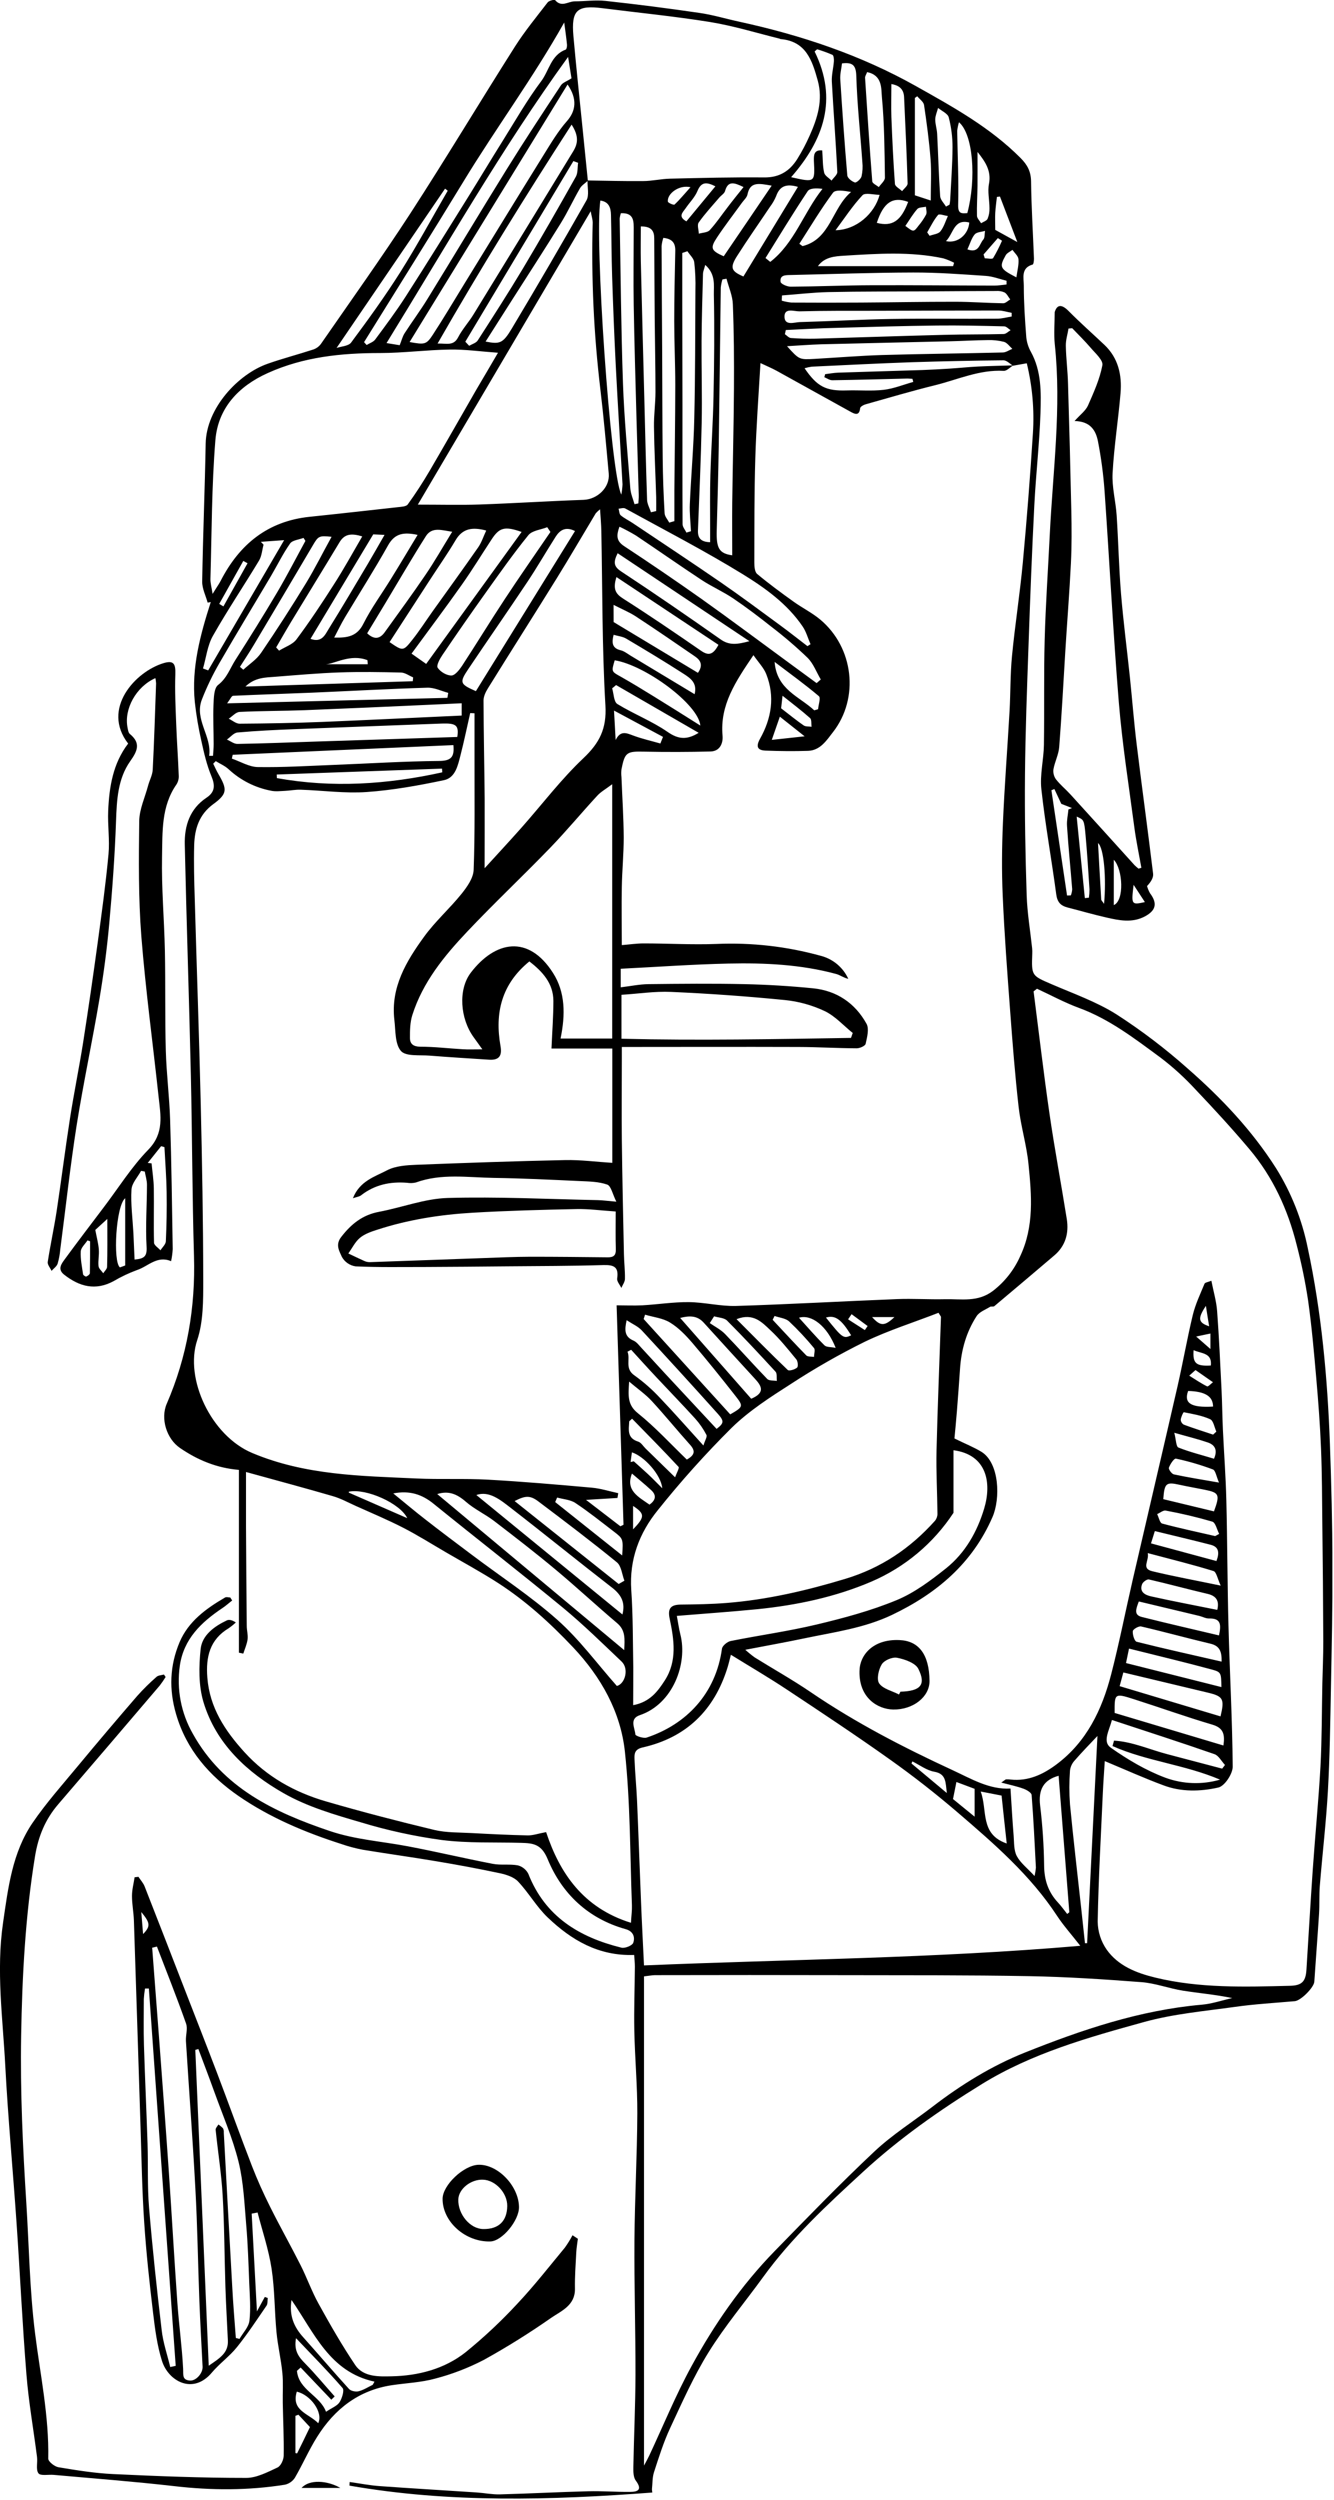 <svg width="696" height="1304" viewBox="0 0 696 1304" fill="none" xmlns="http://www.w3.org/2000/svg">
<g clip-path="url(#clip0_29_21)">
<path d="M340.33 1300.13C287.54 1304.13 234.79 1305.68 182.33 1296.53L182.43 1294.64C187.62 1295.37 192.79 1296.39 198.01 1296.77C214.89 1298 231.79 1298.97 248.68 1300.09C252.76 1300.36 256.84 1301.21 260.9 1301.09C276.26 1300.68 291.61 1299.86 306.96 1299.47C314.17 1299.28 321.4 1299.87 328.61 1299.8C332.67 1299.8 335.34 1298.8 331.73 1293.93C330.41 1292.17 330.4 1289.13 330.45 1286.69C330.74 1270.69 331.52 1254.69 331.55 1238.69C331.6 1215.3 330.86 1191.91 331.02 1168.52C331.18 1146.52 332.41 1124.44 332.51 1102.4C332.57 1088.01 331.24 1073.61 330.95 1059.21C330.72 1048.1 331.16 1036.98 331.24 1025.87C331.24 1023.79 331 1021.7 330.87 1019.72C312.27 1020.38 298.06 1011.93 285.71 1000.12C279.91 994.58 275.84 987.28 270.3 981.42C268.07 979.05 264.14 977.81 260.76 977.09C249.76 974.74 238.71 972.71 227.63 970.85C214.88 968.7 202.06 966.95 189.31 964.85C185.492 964.124 181.732 963.121 178.06 961.85C159.14 955.79 140.81 948.06 124.51 936.85C109.34 926.37 97.34 912.85 91.89 894.19C88.08 881.19 88.57 868.72 93.7 856.57C98.29 845.72 107.56 839.01 117.45 833.26C118.13 832.87 119.23 833.26 120.13 833.26L121.13 834.82C119.42 836.17 117.8 837.64 116 838.82C105 846.19 95.84 854.89 93.83 868.82C92.068 881.1 94.462 893.616 100.63 904.38C116.31 932.57 143.03 945.28 172.06 955.08C185.36 959.57 199.11 960.46 212.65 963.02C227.52 965.83 242.26 969.34 257.12 972.2C261.37 973.02 265.94 972.2 270.19 973C271.365 973.306 272.461 973.86 273.404 974.624C274.347 975.388 275.116 976.345 275.66 977.43C284.43 999.74 302.27 1010.52 324.25 1015.93C326.08 1016.38 329.91 1014.81 330.4 1013.37C331.4 1010.47 330.46 1007.37 326.4 1006.26C306.87 1000.77 293.19 987.84 285.72 969.72C282.45 961.8 278.08 961.43 271.85 961.25C258.05 960.87 244.11 961.5 230.48 959.77C216.225 957.831 202.147 954.758 188.38 950.58C174.6 946.58 160.38 942.43 148.03 935.39C129.03 924.55 112.73 909.7 106.16 887.83C103.56 879.19 103.73 869.28 104.68 860.16C105.43 852.97 111.75 848.33 118.33 845.22C119.5 844.67 121.09 845 123.05 846.29C121.886 847.376 120.646 848.379 119.34 849.29C109.45 855.2 107.34 864.29 108.17 874.98C109.37 890.71 117.37 902.75 127.57 913.98C139.25 926.82 153.78 934.89 170.11 939.64C188.78 945.07 207.63 949.97 226.54 954.5C232.9 956.02 239.7 955.79 246.31 956.16C256.02 956.69 265.75 957.16 275.48 957.37C278.22 957.37 280.99 956.37 284.93 955.65C292.04 977.05 304.24 995.18 329.19 1002.96C329.42 999.09 329.8 996.44 329.7 993.82C328.7 967.12 328.88 940.29 326.05 913.82C323.83 892.97 313.68 874.82 298.95 859.21C287.1 846.67 274.51 835.21 260.07 825.84C251.07 820.04 241.68 814.96 232.45 809.58C225.08 805.28 217.83 800.72 210.24 796.83C202.13 792.67 193.69 789.15 185.37 785.4C181.48 783.64 177.68 781.55 173.62 780.4C159.14 776.18 144.57 772.29 128.35 767.81C128.35 778.25 128.35 787.1 128.35 795.96C128.437 813.34 128.567 830.72 128.74 848.1C128.74 850.43 129.47 852.81 129.17 855.1C128.84 857.63 127.72 860.1 126.94 862.54L124.65 862.07V766.71C112.93 765.71 103.04 761.53 93.91 755.28C86.91 750.51 83.63 739.97 87.01 732.18C97.65 707.6 102.01 681.97 101.21 655.18C100.29 623.78 100.29 592.36 99.58 560.96C98.66 520.8 97.3 480.65 96.4 440.49C96.19 430.77 99 421.92 107.71 416.11C112.24 413.11 112.3 409.67 110.27 404.79C107.85 398.99 106.43 392.71 105.07 386.53C103.539 379.811 102.393 373.01 101.64 366.16C99.84 348.16 104.53 331 109.97 314.04L108.33 314.32C107.33 310.66 105.43 307 105.49 303.32C105.88 279.32 106.88 255.32 107.31 231.38C107.64 212.74 124.37 195.15 139.5 189.79C147.37 187 155.5 184.91 163.44 182.31C165.042 181.771 166.439 180.751 167.44 179.39C183.08 156.79 199.09 134.39 214.05 111.39C232.72 82.61 250.35 53.16 268.74 24.19C273.84 16.19 279.94 8.77 285.74 1.24C286.45 0.33 289.26 -0.36 289.64 0.09C293 4 296.44 0.72 299.78 0.7C305.19 0.7 310.67 -0.1 316 0.48C332.293 2.26 348.543 4.337 364.75 6.71C371.85 7.71 378.8 9.83 385.83 11.35C418.02 18.35 449.03 28.72 477.78 44.86C497.09 55.7 516.6 66.45 532.49 82.44C536.01 85.98 537.89 89.44 537.95 94.65C538.11 108.08 538.95 121.51 539.46 134.94C539.46 135.99 539.25 137.86 538.76 138C532.52 139.75 534.17 145.09 534.16 149C534.16 158 534.76 166.94 535.45 175.89C535.72 178.572 536.54 181.17 537.86 183.52C543.41 193.6 543.19 204.64 542.86 215.46C542.31 231.53 540.45 247.55 539.64 263.61C538.41 287.78 537.48 311.96 536.64 336.15C535.84 358.91 534.97 381.68 534.77 404.45C534.58 425.26 534.98 446.09 535.65 466.89C535.94 476.14 537.52 485.35 538.5 494.57C538.593 495.534 538.617 496.503 538.57 497.47C538.15 509.05 538.23 508.86 548.72 513.4C560.16 518.34 572.14 522.55 582.58 529.15C595.681 537.6 608.105 547.055 619.74 557.43C637.21 572.71 653.16 589.55 665.74 609.31C673.694 622.071 679.299 636.154 682.29 650.89C689.5 684.55 692.6 718.69 693.86 753.02C694.62 773.84 695.13 794.69 695.21 815.53C695.29 837.12 694.82 858.72 694.4 880.32C694.05 898.25 693.82 916.2 692.82 934.11C691.89 950.65 689.94 967.11 688.6 983.64C688.21 988.48 688.5 993.36 688.2 998.2C687.45 1010.03 686.51 1021.85 685.73 1033.68C685.53 1036.68 678.73 1043.54 675.58 1043.83C665.11 1044.76 654.58 1045.34 644.21 1046.83C628.39 1049.03 612.28 1050.46 596.98 1054.68C567.75 1062.75 538.41 1070.97 512.18 1087.14C490.25 1100.66 469.18 1115.45 450.27 1132.87C431.65 1149.98 413.01 1167.18 398.06 1187.87C388.63 1200.87 378.21 1213.28 369.75 1226.87C361.96 1239.41 355.9 1253.08 349.64 1266.51C346.2 1273.88 343.75 1281.73 341.22 1289.51C340.31 1292.29 340.47 1295.43 340.14 1298.4C340.16 1298.93 340.25 1299.53 340.33 1300.13ZM306.54 94.13C316.21 94.26 325.88 94.55 335.54 94.45C340.2 94.45 344.84 93.31 349.54 93.2C365.93 92.82 382.32 92.38 398.7 92.55C406.7 92.64 412.04 89.2 415.98 82.93C418.419 79.006 420.581 74.916 422.45 70.69C426.54 61.57 429.45 52.24 426.65 42.01C423.75 31.55 420.54 21.52 407.29 20.39C407.1 20.39 406.93 20.21 406.75 20.17C394.67 17.17 382.75 13.49 370.48 11.49C351.87 8.49 333.07 6.66 314.35 4.28C301 2.59 298 5.29 299.17 18.81C300.65 35.28 302.42 51.71 304.07 68.16C304.943 76.86 305.823 85.57 306.71 94.29C305.33 95.57 303.54 96.62 302.63 98.17C299.14 104.17 296.21 110.58 292.54 116.5C284.17 130.05 275.49 143.4 266.93 156.83L253.35 178.17C260.73 179.61 262.35 179.17 266.96 171.48C280.22 149.32 293.22 127.013 305.96 104.56C307.52 101.85 306.42 97.65 306.54 94.14V94.13ZM528.54 190.76C526.88 189.76 525.22 187.93 523.54 187.94C507.613 188.1 491.683 188.433 475.75 188.94C458.33 189.55 440.92 190.44 423.51 191.26C422.244 191.435 420.993 191.71 419.77 192.08C426.4 201.77 430.96 204.01 441.84 203.65C448.26 203.44 454.76 204.08 461.1 203.33C466.32 202.72 471.37 200.64 476.49 199.21L476.06 197.59C475.11 197.59 474.17 197.44 473.22 197.46C460.22 197.77 447.22 198.15 434.22 198.34C432.85 198.34 431.47 197.34 430.1 196.76L430.52 195.17C432.78 194.9 435.05 194.46 437.32 194.38C451.93 193.89 466.54 193.5 481.15 193.02C485.99 192.86 490.84 192.57 495.68 192.26C500.52 191.95 505.38 191.43 510.24 191.19C516.37 190.89 522.5 190.77 528.63 190.58C526.97 191.58 525.25 193.58 523.63 193.44C511.02 192.74 499.7 198 487.91 200.93C475.7 203.93 463.61 207.53 451.5 210.93C450.45 211.23 448.85 212.15 448.77 212.93C448.33 217.09 445.98 215.99 443.85 214.82C430.97 207.74 418.15 200.54 405.27 193.45C402.49 191.93 399.55 190.71 396.77 189.39C395.77 206.34 394.56 222.67 394.07 239.02C393.52 257.15 393.61 275.31 393.56 293.46C393.56 295.46 393.76 298.32 395.03 299.38C401.12 304.47 407.55 309.19 414.03 313.83C418.55 317.08 423.65 319.59 427.9 323.13C445.41 337.74 448.45 364.13 434.58 381.92C431.26 386.18 427.96 391.45 421.58 391.65C414.22 391.89 406.83 391.81 399.48 391.53C395.17 391.37 394.26 389.45 396.54 385.35C402.54 374.67 404.39 363.3 399.78 351.62C398.47 348.3 395.73 345.54 393.1 341.73C383.78 355.49 375.56 367.68 376.98 383.73C377.33 387.63 375.65 391.85 370.76 391.98C359.26 392.287 347.753 392.317 336.24 392.07C326.99 391.86 326.02 392.32 324.24 401.28C324.085 402.636 324.085 404.004 324.24 405.36C324.65 415.87 325.36 426.36 325.42 436.89C325.42 445.47 324.57 454.05 324.42 462.64C324.22 472.69 324.42 482.76 324.42 492.98C328.57 492.64 332.2 492.09 335.82 492.09C348.49 492.09 361.19 492.86 373.82 492.37C392.176 491.573 410.544 493.665 428.25 498.57C431.383 499.375 434.297 500.871 436.778 502.947C439.259 505.023 441.245 507.628 442.59 510.57C440.23 510.09 438.39 508.62 436.31 508.05C417.86 503.05 398.93 502.19 379.99 502.61C361.36 503.02 342.75 504.36 323.86 505.31V515C329.03 514.38 333.63 513.4 338.25 513.34C354.96 513.13 371.68 512.96 388.39 513.34C400.39 513.59 412.39 514.34 424.29 515.52C436.58 516.77 446.14 523.26 452.09 534C453.56 536.65 452.4 541 451.64 544.47C451.39 545.58 448.58 546.82 446.94 546.81C436.85 546.75 426.75 546.15 416.65 546.11C386.13 546 355.65 546.11 324.43 546.11V552.5C324.43 566.5 324.28 580.5 324.43 594.56C324.67 614.44 325.11 634.32 325.53 654.19C325.62 658.48 326.14 662.77 326.06 667.06C326.06 668.65 324.84 670.22 324.18 671.81C323.4 670.15 321.77 668.37 322 666.87C322.9 660.87 320.31 659.71 314.81 659.87C298.11 660.38 281.38 660.37 264.67 660.53C250.28 660.67 235.9 660.83 221.51 660.88C209.51 660.88 197.51 661.1 185.51 660.55C184.02 660.331 182.601 659.772 181.362 658.915C180.124 658.058 179.1 656.927 178.37 655.61C177.15 652.67 174.77 649.4 178.04 645.19C183.28 638.42 189.16 633.71 197.73 632.1C209.73 629.84 221.61 625.21 233.63 624.87C259.63 624.14 285.78 625.47 311.85 626C314.47 626.06 317.07 626.43 321.57 626.82C319.57 622.82 318.82 618.61 316.82 617.9C312.37 616.33 307.3 616.27 302.47 616.05C287.53 615.36 272.58 614.62 257.63 614.4C244.06 614.2 230.32 611.95 217 616.79C215.483 617.155 213.908 617.21 212.37 616.95C203.58 616.25 195.5 617.95 188.37 623.5C187.48 624.19 186.15 624.32 184.13 625.01C187.66 616.01 195.51 613.81 201.9 610.46C206.33 608.14 212.07 607.77 217.27 607.56C243.13 606.56 269.01 605.65 294.89 605.11C302.97 604.94 311.06 606.03 319.46 606.56V546.92H287.73C288.12 537.92 288.73 529.99 288.73 522.07C288.67 512.84 283.01 506.77 276.2 501.48C261.69 513.28 258.06 528.35 261.14 545.68C262.07 550.89 260.24 553.09 255.14 552.75C244.82 552.07 234.5 551.46 224.2 550.63C219.02 550.2 211.82 551.15 209.2 548.22C206.02 544.59 206.43 537.61 205.76 532.02C203.76 515.02 211.96 501.41 221.28 488.58C227.07 480.58 234.62 473.92 240.82 466.21C243.71 462.61 246.96 458.01 247.12 453.75C247.85 434.47 247.54 415.15 247.58 395.84C247.58 387.91 247.58 379.98 247.58 372.05L245.32 371.95C243.65 379.29 242.13 386.67 240.26 393.95C238.91 399.23 237.62 405.68 231.64 406.95C218.34 409.73 204.84 412.19 191.31 413.13C179.92 413.92 168.37 412.31 156.89 411.92C154.19 411.82 151.47 412.4 148.75 412.52C146.31 412.63 143.75 412.95 141.45 412.46C133.187 410.893 125.532 407.032 119.36 401.32C117.44 399.51 114.85 398.42 112.56 397.01L111.24 398.35C112.13 400.14 112.91 402 113.93 403.71C118.61 411.71 118.67 414.05 111.31 419.42C103.79 424.91 101.58 432.42 101.31 440.79C101.06 450.15 101.31 459.53 101.61 468.89C102.61 504.38 103.89 539.89 104.72 575.34C105.45 606.15 106 636.98 106.04 667.79C106.04 678.26 106.12 689.36 102.88 699.08C96.22 719.08 110.06 748.86 131.62 757.91C159.34 769.55 188.22 769.85 217.17 771.19C229.63 771.77 242.17 771.12 254.61 771.81C272.69 772.81 290.75 774.38 308.79 775.99C313.43 776.4 317.97 777.87 322.56 778.86C322.43 779.69 322.29 780.52 322.16 781.35L305.75 782.35L323.69 796.13L325.31 795.33C324.11 757.183 322.91 719.03 321.71 680.87C325.9 680.87 330.56 681.09 335.19 680.87C343.25 680.41 351.3 679.13 359.35 679.2C367.57 679.28 375.81 681.42 383.99 681.2C411.99 680.34 440.05 678.73 468.08 677.62C476.37 677.29 484.7 677.88 493 677.68C501.5 677.48 510.11 679.4 518.06 673.34C524.205 668.61 529.075 662.424 532.23 655.34C539.65 639.68 538.23 623.34 536.59 607.06C535.59 597.12 532.59 587.39 531.46 577.46C529.56 560.7 528.27 543.86 527.01 527.04C525.53 507.04 524.01 487.11 523.15 467.11C522.59 454.47 522.72 441.75 523.27 429.11C524.1 409.73 525.62 390.38 526.72 371.01C527.26 361.4 527.07 351.74 528 342.17C529.58 325.89 532.13 309.7 533.65 293.42C535.737 270.92 537.493 248.39 538.92 225.83C539.69 213.624 538.608 201.372 535.71 189.49L528.54 190.76ZM576.4 918.61C576.04 924.46 575.64 929.76 575.4 935.06C574.4 957.47 573.12 979.88 572.7 1002.3C572.77 1007.55 574.41 1012.66 577.41 1016.97C583.41 1025.4 592.79 1029.1 602.62 1031.5C625.84 1037.16 649.46 1036.39 673.05 1035.81C679.29 1035.66 681.24 1033.57 681.63 1027.35C682.73 1009.9 683.72 992.45 684.93 975.01C686.18 957.2 687.93 939.41 688.93 921.58C689.71 907 689.62 892.38 689.93 877.78C690.09 870.57 690.44 863.37 690.41 856.16C690.33 835.7 690.163 815.233 689.91 794.76C689.77 781.76 689.76 768.68 689.23 755.66C688.74 743.39 687.82 731.13 686.75 718.9C685.57 705.37 684.37 691.82 682.49 678.37C681.005 668.561 679.002 658.838 676.49 649.24C671.9 630.88 664.11 613.92 651.84 599.39C642.84 588.71 633.35 578.39 623.71 568.25C618.161 562.225 612.094 556.697 605.58 551.73C592.14 541.85 578.89 531.58 562.91 525.73C555.4 522.96 548.31 519.1 541.03 515.73L539.26 517.12C542.01 538.45 544.5 559.82 547.59 581.12C550.25 599.43 553.69 617.62 556.59 635.91C557.74 643.27 555.93 649.91 550 654.91C539.627 663.743 529.223 672.54 518.79 681.3C518.29 681.72 517.14 681.3 516.53 681.67C514.09 683.17 510.95 684.31 509.53 686.52C504.15 694.81 501.53 704.15 500.88 714.02C500.38 721.413 499.837 728.8 499.25 736.18C498.83 741.47 498.3 746.75 497.97 750.32C503.63 753.11 508.11 754.87 512.12 757.32C521.41 763.13 522.05 781.61 517.82 791.32C507.3 815.51 488.74 831.18 465.45 842.32C450.94 849.25 435.26 851.32 419.85 854.54C410.04 856.61 400.16 858.37 388.85 860.54C390.417 861.961 392.06 863.296 393.77 864.54C403.53 870.61 413.58 876.24 423.06 882.7C446.45 898.63 471.48 911.53 497.06 923.36C506.75 927.84 516.2 933.58 527.21 932.92C527.78 941.66 528.21 949.62 528.86 957.56C529.14 961.14 528.92 965.15 530.5 968.14C532.41 971.73 535.98 974.44 539.77 978.55C540.105 977.108 540.339 975.645 540.47 974.17C539.81 961.54 539.23 948.9 538.24 936.29C538.15 935.07 535.67 933.62 534.03 933.02C530.65 931.79 527.03 931.02 522.41 929.81C524.33 928.49 524.62 928.13 524.93 928.12C525.708 928.087 526.488 928.124 527.26 928.23C536.42 929.23 544.15 925.59 551.13 920.39C566.93 908.61 574.96 891.81 579.73 873.39C583.96 857.01 587.21 840.39 591.02 823.87C598.77 790.28 606.67 756.72 614.36 723.12C617.18 710.79 619.36 698.3 622.3 686.01C623.66 680.38 626.21 675.01 628.44 669.62C628.73 668.92 630.31 668.76 632.02 668.05C633.13 673.69 634.64 678.76 635.02 683.91C636.02 697.5 636.65 711.13 637.32 724.75C637.66 731.75 637.72 738.8 638.04 745.81C638.61 758.08 639.53 770.33 639.83 782.6C640.37 804.42 640.37 826.26 640.95 848.07C641.6 872.56 642.95 897.07 643.15 921.52C643.15 925.29 638.93 931.65 635.66 932.39C626.28 934.51 616.28 934.77 606.94 931.22C597 927.53 587.38 923.2 576.4 918.61ZM336 1030.9V1286.09C337.38 1283.47 338.12 1282.18 338.75 1280.84C346.03 1265.3 352.54 1249.35 360.75 1234.3C372.6 1212.5 386.75 1192.08 404.14 1174.23C421.27 1156.67 438.35 1139.02 456.22 1122.23C465.56 1113.46 476.59 1106.52 486.79 1098.68C501.57 1087.34 517.45 1077.55 534.62 1070.68C564.33 1058.8 594.62 1048.53 626.91 1045.68C632.3 1045.22 637.58 1043.4 642.91 1042.21C634.09 1040.38 625.58 1039.68 617.17 1038.35C609.9 1037.19 602.81 1034.47 595.53 1033.91C576.08 1032.41 556.53 1031.15 537.08 1030.79C504.9 1030.2 472.69 1030.33 440.5 1030.26C407.547 1030.18 374.597 1030.18 341.65 1030.26C340.07 1030.3 338.55 1030.62 336 1030.9ZM336.09 1025.18C412.09 1021.97 487.3 1021.52 563.63 1014.95C558.82 1008.8 554.77 1004.29 551.49 999.29C537.61 978.14 518.74 961.78 499.82 945.54C488.48 935.81 476.65 926.54 464.47 917.89C446.78 905.3 428.67 893.3 410.57 881.31C401.04 874.99 391.15 869.21 381.33 863.14C380.76 865.34 380.26 867.59 379.58 869.79C372.68 892.07 358.08 906.35 335.23 911.5C330.93 912.5 330.95 914.96 331.06 917.77C331.33 924.95 332.06 932.11 332.37 939.29C333.13 956.75 333.71 974.22 334.44 991.68C334.86 1002.71 335.47 1013.74 336 1025.18H336.09ZM330.4 889.43C339.07 887.78 343.13 882.28 346.8 876.61C353.43 866.38 351.69 855.24 349.38 844.27C348.27 839 349.91 837.04 355.12 836.97C363.12 836.88 371.12 836.76 379.12 836.12C400.2 834.44 420.6 829.71 440.89 823.59C459.76 817.91 474.89 807.65 487.79 793.29C488.626 792.275 489.092 791.005 489.11 789.69C489 778.61 488.37 767.52 488.63 756.44C489.18 733.3 490.17 710.17 490.94 687.03C490.94 686.58 490.44 686.11 489.66 684.76C476.84 689.76 463.66 693.88 451.28 699.83C438.002 706.387 425.129 713.734 412.73 721.83C401.93 728.74 390.89 735.83 381.79 744.7C368.123 758.285 355.245 772.642 343.22 787.7C333.57 799.58 328.27 813.45 329.36 829.43C330.28 842.84 330.16 856.33 330.41 869.78C330.45 876 330.35 882.2 330.35 889.43H330.4ZM259.82 184C250.82 183.35 242.71 182.21 234.66 182.33C222.55 182.51 210.45 184.13 198.34 184.15C178.09 184.15 158.34 186.15 139.65 194.61C124.39 201.48 113.73 212.9 112.37 229.61C110.43 253.61 110.49 277.82 109.79 301.94C109.72 304.09 110.39 306.27 110.92 309.79L112.92 306.59C113.65 305.43 114.44 304.31 115.06 303.1C124.86 283.97 139.64 271.83 161.61 269.56C176.9 267.98 192.18 266.25 207.45 264.56C209.28 264.35 211.89 264.28 212.73 263.13C216.81 257.49 220.61 251.63 224.13 245.63C232.39 231.53 240.42 217.3 248.58 203.15C252.25 196.88 256 190.62 259.82 184ZM218 263.22C230 263.22 240.08 263.51 250.16 263.16C268.26 262.53 286.34 261.36 304.43 260.73C311.69 260.48 318.27 254.26 317.61 247.06C316.26 232.34 314.98 217.61 313.22 202.93C309.78 174.089 308.45 145.035 309.24 116C309.24 114.63 308.76 113.24 308.18 110.19L218 263.22ZM252.89 452.83C259.89 445.14 266.09 438.49 272.1 431.7C282.83 419.59 292.67 406.56 304.37 395.5C312.81 387.5 316.57 380.1 315.87 368.01C314.1 337.71 314.34 307.29 313.74 276.91C313.67 273.46 313.34 270.01 313.08 265.65C312.27 266.272 311.52 266.969 310.84 267.73C304.03 279.06 297.39 290.5 290.43 301.73C278.57 320.88 266.43 339.89 254.58 359.02C253.4 360.91 252.27 363.25 252.28 365.38C252.33 382.49 252.71 399.6 252.87 416.71C252.93 428.17 252.84 439.62 252.84 452.83H252.89ZM251.66 547.35C249.32 544.08 248.21 542.52 247.08 540.97C240.13 531.37 238.87 516.2 245.67 507.32C258.28 490.87 275.67 487.25 288.57 507.56C294.97 517.61 295.03 529.25 292.47 541.71H319.41V409.05C315.93 411.68 313.41 413.05 311.61 415.05C303.3 424.05 295.46 433.53 286.94 442.34C272.73 457.04 257.82 471.08 243.78 485.93C231.72 498.69 220.56 512.32 215.13 529.47C213.94 533.25 213.86 537.47 213.89 541.47C213.89 544.47 215.64 545.95 219.25 545.97C226.65 545.97 234.04 546.88 241.44 547.3C244.2 547.48 247 547.35 251.61 547.35H251.66ZM353.13 842.86C353.77 846.24 354.2 849.47 354.99 852.6C358.83 867.78 351.14 888.81 333.77 894.67C328.25 896.53 331.22 901.29 331.5 904.73C331.56 905.47 335.72 906.91 337.43 906.33C358 899.47 373.43 883.56 376.68 859.98C376.89 858.44 379.42 856.37 381.16 855.98C396.16 852.98 411.39 850.88 426.27 847.32C440.32 843.97 454.44 840.17 467.75 834.67C477.09 830.82 485.61 824.41 493.61 818.04C503.61 810.04 509.85 798.94 513.47 786.91C517.47 773.55 515.01 758.8 497.47 756.45V789.1C487.019 805.012 472.117 817.498 454.62 825C435.77 833.06 415.62 837.31 395.15 839.37C381.59 840.72 368 841.64 353.13 842.86ZM321.23 631.92C313.56 631.42 307.17 630.53 300.79 630.66C282.7 631.04 264.59 631.51 246.53 632.57C229.6 633.57 212.85 636.2 196.65 641.49C193.54 642.49 190.2 643.66 187.75 645.71C185.3 647.76 183.7 651.07 181.75 653.83C184.54 655.14 187.3 656.51 190.13 657.76C191.022 658.163 191.992 658.364 192.97 658.35C212.42 657.68 231.86 656.94 251.31 656.26C259.85 655.96 268.39 655.56 276.93 655.53C290.35 655.53 303.76 655.69 317.18 655.84C320.08 655.84 321.4 654.84 321.3 651.71C321.1 645.33 321.23 638.94 321.23 631.92ZM444 541.38L444.9 538.81C440.05 534.91 435.7 529.97 430.23 527.37C423.691 524.298 416.678 522.357 409.49 521.63C389.77 519.677 369.997 518.263 350.17 517.39C341.52 516.99 332.8 518.39 324.24 518.9V541.81C364.63 542.84 404.32 542 444 541.38ZM296.12 44.08L213.71 178.41C221.54 179.83 222.43 179.79 225.81 174.62C231.45 166 236.69 157.11 242.09 148.33C256.03 125.65 269.91 102.93 283.94 80.33C287.62 74.4 291.25 68.33 295.83 63.13C300.41 57.93 301.36 51.62 296.12 44.08ZM321.85 879.43C326.17 878.27 328.3 870.43 324.28 866.65C314.28 857.16 304.41 847.44 293.77 838.65C271.47 820.27 248.63 802.54 226.18 784.35C220.11 779.43 213.7 777.35 205.18 778.98C211.11 783.81 216.26 788.16 221.59 792.3C229.59 798.56 237.79 804.7 245.95 810.83C260.95 822.14 276.82 832.5 290.83 844.95C302.25 855.08 311.44 867.66 321.85 879.43ZM323.19 274.73C321.53 279.34 321.56 282.19 325.59 284.84C339.197 293.793 352.667 302.98 366 312.4C381.16 323.17 396.05 334.33 411.06 345.32L426.06 356.32L428.23 354.42C425.98 350.61 424.38 346.14 421.34 343.11C415.344 337.351 409.027 331.936 402.42 326.89C395.95 321.75 389.34 316.74 382.49 312.11C377.27 308.59 371.4 306.03 366.14 302.57C354.61 294.98 343.32 287.04 331.85 279.37C329.044 277.677 326.154 276.128 323.19 274.73ZM294.37 11.73C278.19 40.55 258.82 66.73 241.94 94.47C224.83 122.59 207.3 150.47 189.94 178.47L191.29 179.96C192.81 179.02 194.78 178.42 195.77 177.08C201.21 169.73 206.7 162.39 211.64 154.7C222.75 137.39 233.57 119.9 244.45 102.44C250.4 92.89 256.17 83.23 262.15 73.69C268.74 63.15 274.92 52.28 282.36 42.36C286.5 36.86 287.46 28.73 295.11 25.89C295.62 25.7 295.91 24.14 295.82 23.27C295.45 19.45 294.89 15.67 294.37 11.73ZM296.37 29.73C261.64 77.65 232.72 128.59 201.67 178.95L208.53 180.07C209.53 177.61 210.01 175.51 211.11 173.8C214.99 167.8 219.29 162.02 223.04 155.91C236.92 133.37 250.5 110.64 264.46 88.14C273.59 73.43 283.12 58.97 292.65 44.52C293.65 43.02 295.87 42.34 298.17 40.86C297.66 37.46 297 33.57 296.4 29.68L296.37 29.73ZM325.68 860.73C325.96 854.86 326.42 850.41 321.97 846.64C311.15 837.49 300.77 827.82 289.9 818.75C279.47 810.04 268.73 801.75 257.9 793.44C253.15 789.8 247.53 787.24 243.05 783.32C238.33 779.2 233.94 777.49 228.12 779.32L325.68 860.73ZM298.23 65C273.8 102.84 250.68 140.1 228.3 179.2C233.12 179.06 236.62 180.59 239.03 175.93C241.23 171.68 244.59 168.05 247.1 163.93C264.473 135.61 281.807 107.26 299.1 78.88C301.52 74.88 302.1 71 298.23 65ZM331.05 263L333.05 262.59C333.12 261.17 333.3 259.74 333.26 258.32C332.89 245.08 332.45 231.84 332.09 218.59C331.56 198.7 330.96 178.81 330.63 158.92C330.42 146.04 330.63 133.16 330.63 120.28C330.63 115.74 331.08 110.91 323.94 111.21C323.619 112.125 323.408 113.075 323.31 114.04C323.82 142.71 324.03 171.39 325.03 200.04C325.67 218.33 327.43 236.59 328.87 254.86C329.11 257.66 330.31 260.33 331.05 263ZM379.05 145.39L376.92 145.75C376.5 147.129 376.212 148.546 376.06 149.98C375.68 177.65 375.41 205.32 374.99 232.98C374.77 247.6 374.32 262.22 373.94 276.84C373.69 286.05 375.25 288.68 382.03 289.66C382.03 280.48 381.94 271.35 382.03 262.22C382.29 242.33 382.81 222.44 382.93 202.55C383.02 187.93 382.93 173.29 382.35 158.69C382.21 154.27 380.22 149.86 379.06 145.43L379.05 145.39ZM421.31 337.03L422.88 336.03C421.53 332.92 420.63 329.5 418.75 326.75C410.7 314.91 399.12 306.64 387.31 299.38C367.45 287.19 346.68 276.47 326.23 265.23C325.35 264.75 323.92 265.23 322.74 265.33C323.09 266.52 323.07 268.14 323.86 268.8C325.78 270.41 328.12 271.51 330.23 272.92C345.53 283.18 360.9 293.33 376.07 303.78C386.42 310.91 396.51 318.43 406.65 325.87C411.62 329.5 416.44 333.33 421.32 337.07L421.31 337.03ZM349.18 272.6L351.85 271.83C351.85 266.44 351.85 261.05 351.85 255.66C352.01 237.36 352.3 219.06 352.32 200.77C352.32 189.68 351.78 178.6 351.77 167.51C351.77 155.27 352.07 143.04 352.32 130.8C352.4 126.8 350.79 124.56 346.08 124.07C345.627 125.443 345.322 126.862 345.17 128.3C345.23 146.77 345.38 165.23 345.48 183.7C345.58 202.17 345.55 220.7 345.75 239.15C345.85 248.67 346.19 258.15 346.75 267.69C346.82 269.41 348.33 271 349.19 272.64L349.18 272.6ZM358.18 277.8L360.5 277.09C360.28 272.35 359.7 267.6 359.91 262.88C360.55 247.98 361.91 233.11 362.23 218.21C362.75 195.91 362.71 173.59 362.83 151.29C362.97 146.435 362.763 141.576 362.21 136.75C361.93 134.75 359.89 132.94 358.65 131.05L355.96 131.95C355.96 140.76 355.96 149.57 355.96 158.38C355.96 176.1 356.06 193.83 356.07 211.55C356.07 232.17 356.01 252.78 356.13 273.4C356.12 274.91 357.45 276.37 358.16 277.84L358.18 277.8ZM287.18 277.47L285.51 275C282.17 276.32 277.67 276.7 275.69 279.13C267.75 288.91 260.49 299.25 253.16 309.52C245.593 320.12 238.163 330.81 230.87 341.59C229.5 343.59 227.56 347.1 228.35 348.3C229.74 350.42 233.03 352.38 235.5 352.35C237.39 352.35 239.66 349.41 241.04 347.35C248.58 335.82 255.75 324.06 263.33 312.56C271.1 300.73 279.19 289.17 287.15 277.51L287.18 277.47ZM572.61 905.47C568.94 909.37 564.61 913.78 560.54 918.47C559.262 919.904 558.462 921.701 558.25 923.61C557.83 929.436 557.83 935.284 558.25 941.11C559.98 959.11 562.11 977.11 564.07 995.06C564.75 1001.25 565.38 1007.43 566.07 1013.6C566.47 1013.6 567.19 1013.6 567.19 1013.6C569 977.31 570.79 941 572.58 905.52L572.61 905.47ZM339.61 267.21L342.36 266.58C342.36 264.15 342.42 261.72 342.36 259.3C341.98 247.05 341.36 234.82 341.2 222.57C341.11 216.57 341.98 210.57 341.99 204.5C341.99 191.64 341.69 178.79 341.58 165.93C341.46 152.08 341.42 138.23 341.34 124.38C341.34 120.55 339.93 118.02 334.34 118.12C334.34 124.25 334.22 130.26 334.34 136.26C334.9 160.07 335.55 183.87 336.16 207.68C336.62 225.41 337.01 243.14 337.61 260.87C337.74 263.05 339 265.15 339.63 267.26L339.61 267.21ZM367.94 138.21C367.3 140.64 366.8 141.69 366.78 142.75C366.48 154.43 366.11 166.11 366.03 177.75C365.94 192.09 366.38 206.43 366.09 220.75C365.71 239.39 364.87 258.03 364.15 276.67C363.99 280.81 365.79 282.67 370.5 282.83C370.5 280.26 370.5 277.96 370.5 275.65C370.5 266.3 370.36 256.94 370.64 247.65C371.04 234.04 372 220.44 372.27 206.83C372.63 189.11 372.82 171.37 372.44 153.65C372.36 148.91 373.52 143.16 368 138.22L367.94 138.21ZM637.65 922.54L639.12 920.63C637.31 918.7 635.85 915.76 633.64 914.99C616.05 908.87 598.32 903.16 580.14 897.16C578.68 902.8 575.07 908.48 579.52 911.61C588.36 917.82 597.94 923.51 608.02 927.28C617.18 930.645 627.176 930.995 636.55 928.28C617.95 920.38 598.14 918.66 580.44 910.76C580.71 909.76 580.97 908.86 581.23 907.92C590.89 908.51 599.84 912.6 609.13 915.03C618.643 917.517 628.15 920.02 637.65 922.54ZM238.59 384.41C239.53 378.3 237.91 377.17 230.59 377.41C204.92 378.41 179.26 379.31 153.59 380.34C143.69 380.73 133.77 381.2 123.9 382.08C121.97 382.25 120.22 384.48 118.39 385.76C120.23 386.56 122.09 388.08 123.92 388.04C137.73 387.8 151.54 387.25 165.35 386.79L238.59 384.41ZM300 277C295.2 274.57 292.21 276.4 290 279.81C285 287.64 280.36 295.72 275.21 303.46C265.05 318.7 254.58 333.72 244.37 348.93C239.57 356.09 239.92 356.83 248.29 360.51C265.48 332.77 282.64 305.06 300 277ZM121.4 393.7L120.97 395.7C125.47 397.25 129.97 400.04 134.48 400.11C147.7 400.32 160.94 399.5 174.17 398.98C192.47 398.27 210.76 397.08 229.06 396.93C235.25 396.87 237.18 395 236.55 388.65L121.4 393.7ZM272.15 277.47C263.32 274.35 260.53 275.19 256.56 281.25C251.34 289.19 246.38 297.32 240.9 305.07C232.43 317.07 223.61 328.8 214.72 340.94L222.35 346.31L272.15 277.47ZM203.26 334.93C210.16 339.67 210.32 339.8 215.09 333.78C218.82 329.08 222.09 323.99 225.55 319.1C233.55 307.9 241.64 296.78 249.49 285.49C251.26 282.95 252.22 279.85 253.68 276.73C246.39 274.81 241.35 275.6 237.68 281.8C233.55 288.8 228.83 295.5 224.39 302.34C217.35 313.2 210.307 324.063 203.26 334.93ZM324.16 258C324.492 256.233 324.703 254.446 324.79 252.65C323.64 232.07 322.34 211.49 321.28 190.89C320.48 175.33 319.88 159.75 319.37 144.17C319.02 133.46 319.04 122.75 318.77 112.04C318.69 108.4 317.68 105.22 313.23 104.61C310.13 124.66 318.38 246.09 324.16 258ZM240.88 366.83C234.88 367.11 229.78 367.36 224.7 367.58C202.7 368.58 180.78 369.58 158.81 370.45C147.55 370.88 136.27 370.78 125.02 371.35C123.02 371.45 121.23 373.65 119.34 374.88C121.23 375.79 123.13 377.5 125.02 377.49C139.41 377.38 153.81 377.13 168.19 376.56C192.28 375.56 216.36 374.38 240.88 373.24V366.83ZM109.13 394.26H111.13C111.26 392.26 111.49 390.18 111.48 388.14C111.48 381.31 111.09 374.47 111.39 367.65C111.54 364.06 111.6 358.96 113.8 357.27C118.43 353.71 119.99 348.65 122.8 344.27C130.24 332.63 137.56 320.9 144.59 309.01C149.78 300.21 154.45 291.1 159.35 282.13L158.35 280.57C155.96 281.5 152.58 281.75 151.35 283.5C147.58 288.86 144.7 294.84 141.35 300.5C132.43 315.58 123.35 330.5 114.57 345.71C111 351.86 107.907 358.276 105.32 364.9C101.28 375.34 110.62 384 109.13 394.26ZM552.32 926.26C544.43 928.42 541.7 933.52 542.67 941.73C543.931 952.175 544.629 962.68 544.76 973.2C544.84 980.66 546.9 986.86 551.89 992.27C553.66 994.18 555.17 996.27 556.8 998.35L557.91 997.47C556.05 973.75 554.2 950.08 552.32 926.21V926.26ZM410.62 180.58C416.99 187.64 416.99 187.65 425.09 187.19C436.75 186.52 448.4 185.57 460.09 185.19C481.09 184.58 502.15 184.38 523.17 183.86C524.84 183.86 526.48 182.62 528.17 181.96C526.74 180.7 525.5 178.8 523.85 178.32C521.016 177.597 518.093 177.287 515.17 177.4C508.76 177.46 502.35 177.86 495.94 178.01C473.41 178.55 450.87 179.01 428.33 179.59C422.38 179.78 416.5 180.26 410.62 180.58ZM525.16 148.39V146.44C521.55 145.56 517.97 144.15 514.32 143.91C501.73 143.06 489.11 142.11 476.5 142.14C455.14 142.2 433.79 142.99 412.44 143.45C409.8 143.5 406.76 143.45 407.25 147.02C407.4 148.12 410.68 149.55 412.52 149.53C426.52 149.45 440.52 148.84 454.52 148.78C475.92 148.69 497.32 148.93 518.72 148.97C520.87 149 523 148.59 525.16 148.39ZM408 154.1L407.85 156.82C409.507 157.317 411.208 157.652 412.93 157.82C425.03 157.9 437.127 157.9 449.22 157.82C465.58 157.72 481.93 157.38 498.28 157.4C506.67 157.4 515.05 158.06 523.44 158.19C524.64 158.19 525.86 156.9 527.08 156.19C526.08 154.94 525.4 153.29 524.14 152.55C522.712 151.915 521.147 151.654 519.59 151.79C507.94 151.79 496.3 151.91 484.65 151.98C467.12 152.08 449.59 151.98 432.06 152.36C424 152.56 416 153.51 408 154.1ZM242.78 178.23L244.78 180.38C246.3 179.47 248.39 178.92 249.25 177.58C257.25 165.15 265.25 152.72 272.85 140.03C282.29 124.23 291.41 108.24 300.43 92.19C301.56 90.19 301.26 87.37 301.62 84.92L299.16 84.02L242.78 178.23ZM217.88 279C210.65 277.46 206 278.17 202.51 284.39C195.36 297.14 187.51 309.47 179.97 322.03C178.04 325.25 176.43 328.66 174.36 332.57C181.46 332.78 186.36 331.85 189.6 325.34C193.68 317.22 199.15 309.81 203.93 302.03C208.49 294.67 212.94 287.2 217.88 279ZM191.55 330.33C195.39 333.92 198.3 333.17 200.78 329.71C207.9 319.79 215.14 309.95 221.99 299.85C226.77 292.85 230.99 285.39 235.93 277.36C230.53 276.61 225.43 274.64 222.22 279.64C215 291 208.29 302.61 201.37 314.11C198.1 319.54 194.81 325 191.55 330.36V330.33ZM336.55 685.73L335.82 688.02L381 737.76C387.86 733.76 388 733.58 383.53 727.89C376.22 718.6 368.83 709.36 361.14 700.38C357.75 696.44 353.96 692.52 349.59 689.86C345.85 687.56 341 687.06 336.59 685.76L336.55 685.73ZM324.74 842.13C326.36 835.96 324.15 831.86 319.33 828.13C301.54 814.34 284.06 800.13 266.27 786.37C260.8 782.13 255.08 777.54 248.52 779.81L324.74 842.13ZM189 279.79C183.23 278.06 179.77 278.5 177.18 282.79C168.88 296.58 160.42 310.28 152.08 324.04C149.34 328.55 146.75 333.15 144.08 337.71L145.61 339.39C148.69 337.46 152.67 336.21 154.7 333.49C161.53 324.33 167.88 314.77 174.03 305.12C179.18 297.16 183.74 288.84 189 279.79ZM410 172.14C409.83 172.87 409.67 173.59 409.51 174.31C410.51 175 411.51 176.2 412.6 176.31C416.878 176.642 421.17 176.758 425.46 176.66C447.85 176.02 470.25 175.22 492.64 174.66C502.97 174.38 513.31 174.49 523.64 174.23C524.87 174.23 526.06 172.94 527.27 172.23C526.16 171.53 525.06 170.23 523.93 170.23C512.23 169.95 500.53 169.66 488.83 169.8C471.51 170.01 454.18 170.5 436.83 171C428 171.18 419 171.73 410.05 172.14H410ZM429 78.47C429.31 82.82 429.19 86.55 430 90.08C430.36 91.67 432.52 92.85 433.86 94.22C434.86 92.71 436.92 91.14 436.86 89.68C436.07 73.97 434.86 58.28 434 42.58C433.82 39.08 434.81 35.58 435.07 32.01C435.16 30.86 434.98 28.94 434.32 28.61C431.715 27.478 429.043 26.507 426.32 25.7L425.02 26.86C437.29 51.86 429.74 73.04 412.76 92.43C425.23 95.23 425.23 95.23 424.64 83.94C424.56 80.85 424.66 78 429.08 78.47H429ZM638.31 910.47C639.18 904.55 638.24 901.28 632.54 899.6C618.76 895.53 605.22 890.66 591.54 886.3C581.54 883.11 581.47 883.24 581.54 893.49L638.31 910.47ZM527.81 165.07C527.81 164.44 527.81 163.81 527.81 163.17C525.52 162.76 523.24 161.98 520.95 161.97C499.56 161.97 478.18 162.04 456.8 162.11C443.56 162.11 430.31 162.05 417.08 162.4C414.34 162.47 409.03 160.26 409.31 165.48C409.56 170.05 414.53 168.07 417.41 168C433.16 167.59 448.91 166.63 464.67 166.38C483.19 166.07 501.67 166.38 520.23 166.23C522.85 166.23 525.37 165.49 527.89 165.09L527.81 165.07ZM322.78 826.23L325.78 824.52C324.52 821.26 324.2 816.84 321.84 814.91C308.45 803.97 294.65 793.53 280.84 783.13C276.51 779.87 274.02 780.13 268.5 782.97L322.78 826.23ZM391 334.45L322.25 288.57C319.99 293.15 320.08 295.44 324.07 298.06C341.6 309.6 358.89 321.51 376.07 333.58C380.53 336.7 384.61 336.17 391 334.45ZM118.5 366.87L233.42 364C233.56 363.14 233.71 362.27 233.86 361.41C230.22 360.41 226.55 358.6 222.94 358.71C202.94 359.31 182.94 360.44 162.94 361.3C149.16 361.88 135.37 362.3 121.59 362.93C120.81 363 120.14 364.68 118.5 366.87ZM439.31 33.06C438.96 36.01 438.23 38.71 438.4 41.35C439.46 58.07 440.63 74.79 442.07 91.49C442.19 92.9 444.42 94.68 446.02 95.17C446.83 95.42 449.12 93.38 449.49 92.03C450.05 89.564 450.195 87.023 449.92 84.51C448.86 69.51 447.21 54.62 446.77 39.65C446.6 33.85 444.72 32.43 439.31 33.06ZM173 280C166.43 279.31 166.07 279.62 163.25 284.41C152.983 301.83 142.67 319.223 132.31 336.59C130.04 340.4 127.57 344.09 125.19 347.83L126.95 349.34C130.07 346.44 133.87 344.01 136.2 340.58C144.36 328.58 152.223 316.38 159.79 303.98C164.39 296.37 168.35 288.39 173 280ZM636.8 895.29C638.97 886.17 638.21 884.81 630.18 882.9C615.54 879.43 600.9 875.9 586.09 872.37C585.47 874.65 584.83 877.02 584.16 879.51L636.8 895.29ZM136.11 282.62L137.5 284.12C136.75 286.91 136.58 290.05 135.14 292.42C127.22 305.58 118.62 318.33 111.07 331.69C108.23 336.69 107.57 342.97 105.92 348.69L108.62 349.69C121.62 327.45 134.55 305.22 148.25 281.74L136.11 282.62ZM373.87 745.32C377.66 742.41 378.03 741.32 374.39 737.32C361.31 722.74 348.11 708.267 334.79 693.9C332.79 691.8 329.93 690.59 326.95 688.63C325.79 693.83 325.79 697.26 330.49 699.26C332.16 699.98 333.43 701.76 334.76 703.17C338.85 707.55 342.86 712 346.94 716.4C355.893 726.02 364.87 735.66 373.87 745.32ZM452.41 37.6C451.94 38.86 451.29 39.75 451.34 40.6C452.5 58.6 453.67 76.6 455.09 94.6C455.18 95.7 457.32 96.6 458.5 97.6C459.62 95.95 461.72 94.29 461.7 92.66C461.49 78.66 461.43 64.66 460.13 50.74C459.7 46.25 460.52 39.31 452.41 37.6ZM321.63 301C319.63 307.29 321.2 309.76 325.17 312.28C338.9 321.01 352.36 330.19 365.76 339.44C369.52 342.03 371.97 341.81 374.85 336.34L321.63 301ZM233.63 99.51L232.21 98.4L175.6 181.5C177.98 180.68 181.79 180.57 183.2 178.67C192.12 166.67 200.94 154.48 208.94 141.82C217.64 128 225.42 113.59 233.61 99.46L233.63 99.51ZM391.94 729.61C399.6 726.33 397.21 722.8 393.74 719.03C384.83 709.36 375.99 699.61 367.13 689.88C363.88 686.32 360.01 686.1 354.87 687.45L391.94 729.61ZM230.75 402.86C230.7 402.21 230.66 401.56 230.62 400.92L144.39 404C144.39 404.62 144.44 405.25 144.46 405.87C173.42 411.09 202.15 409.18 230.75 402.86ZM320.14 324.47L364.14 350.96C366.92 347.02 365.57 344.44 362.7 342.47C352.44 335.42 342.17 328.37 331.76 321.55C328.36 319.32 324.52 317.76 320.11 315.5L320.14 324.47ZM416.3 97.47C410.38 95.74 406.81 96.95 404.95 102.3C404.12 104.272 403.049 106.133 401.76 107.84C396.05 116.39 390.12 124.79 384.61 133.46C380.66 139.66 381.47 141.46 387.87 144.22L416.3 97.47ZM465.06 43.88C465.06 50.1 464.89 55.5 465.06 60.88C465.52 72.57 466.06 84.27 466.92 95.94C467.02 97.28 469.37 98.46 470.67 99.71C471.67 98.36 473.57 96.98 473.53 95.71C473.09 80.71 472.38 65.71 471.7 50.71C471.52 45.76 468.22 44.41 465.06 43.83V43.88ZM215.37 355.33L215.55 353.33C213.45 352.45 211.38 350.87 209.26 350.81C198.59 350.54 187.9 350.36 177.26 350.74C166.03 351.13 154.82 352.13 143.61 353.01C138.45 353.42 133.02 353.31 128.06 358.11L215.37 355.33ZM637.37 866.71C637.46 861.71 636.53 858.55 631.58 857.38C619.47 854.52 607.48 851.18 595.37 848.38C594.09 848.08 591.11 849.85 591.02 850.84C590.86 852.68 591.9 856.07 593.02 856.36C607.51 860 622.12 863.23 637.33 866.71H637.37ZM365.4 378.47C364.4 367.4 336.67 346.97 320.72 344.42C318.93 350.42 319.01 350.23 323.83 352.94C329.74 356.27 335.53 359.83 341.31 363.39C349.16 368.23 357 373.18 365.4 378.47ZM587.49 867.47L637.27 880C637.09 872.7 637.27 872.19 632.27 870.85C618.06 867 603.73 863.6 589.05 859.92C588.44 863 588.06 864.78 587.49 867.46V867.47ZM329.31 704.06L327.39 705.06C329.01 709.06 325.79 713.86 331.05 717.46C335.91 720.938 340.403 724.902 344.46 729.29C351.82 737 358.82 745 367 754C367.83 751.29 369.08 749.4 368.57 748.44C366.975 745.365 364.996 742.506 362.68 739.93C356.04 732.63 349.16 725.56 342.42 718.35C338 713.65 333.68 708.84 329.31 704.06ZM358.31 761.34C362.64 758.93 362.84 756.73 360.03 753.6C353.27 746.08 346.9 738.2 340.03 730.77C336.85 727.32 332.9 724.59 328.24 720.65C327.78 727.93 327.24 732.65 332.75 737.11C341.84 744.39 349.76 753.06 358.35 761.34H358.31ZM485.61 104.59C485.61 96.5 486.02 89.74 485.51 83.06C484.78 73.6 483.51 64.17 482.11 54.78C481.86 53.12 479.79 51.73 478.56 50.21L477.33 51.1V101.88L485.61 104.59ZM497.28 138.83C497.44 138.23 497.61 137.63 497.77 137.04C495.953 136.104 494.055 135.335 492.1 134.74C475 131.09 457.71 132.33 440.48 133.37C435.64 133.67 430.2 134.01 426.73 138.83H497.28ZM402.57 96.83C395.87 95.64 391.35 94.64 389.98 101.46C389.67 103.04 388.1 104.37 387.08 105.79C382.75 111.79 378.23 117.64 374.14 123.79C370.36 129.47 370.97 130.73 377.59 133.68C385.74 121.74 393.82 109.81 402.61 96.84L402.57 96.83ZM636 853.05C637.1 847.75 637.26 844.05 630.82 844.22C629.15 844.28 627.47 843.31 625.82 842.9C615.34 840.38 604.82 837.9 594.17 835.34C592.65 839.34 591.48 842.34 595.69 843.42C609 846.78 622.38 849.83 636 853.05ZM364.51 382.24L321.44 357.34L319.38 359.05C320.24 361.85 320.22 366.05 322.1 367.22C330.61 372.46 340.16 376.12 348.33 381.79C353.72 385.54 358.26 386.15 364.51 382.24ZM162 333.23C167.92 335.41 169.6 331.09 171.49 328.05C178.49 316.82 185.18 305.41 191.95 294.05C194.74 289.34 197.42 284.57 200.63 279L194.73 278.73L162 333.23ZM493.56 107.76L495.4 106.76C495.557 106.007 495.671 105.246 495.74 104.48C496.2 95.25 496.93 86.02 496.97 76.8C496.981 71.547 496.319 66.314 495 61.23C494.49 59.23 491.37 57.92 489.43 56.29C488.91 58.29 487.99 60.29 487.95 62.29C487.95 64.78 488.82 67.29 488.95 69.79C489.5 80.64 489.78 91.52 490.51 102.36C490.66 104.23 492.51 106 493.56 107.76ZM635.09 839.76C636.18 835.3 634.89 832.5 629.97 831.36C619.76 828.99 609.65 826.19 599.43 823.86C598.43 823.63 596.31 825.17 595.87 826.33C594.29 830.57 597.73 832.06 600.66 832.71C612 835.23 623.42 837.38 635.09 839.73V839.76ZM362.4 362.1C363.94 356.1 360 353.62 356.55 351.39C346.74 345.07 336.75 339.06 326.71 333.11C324.86 332.01 322.48 331.79 320.14 331.11C319.08 335.4 319.39 338.11 323.83 339.19C325.66 339.62 327.29 340.95 328.95 341.96C339.92 348.54 350.87 355.15 362.4 362.1ZM500.33 63.77C499.888 65.232 499.58 66.732 499.41 68.25C499.6 81.12 500.25 93.99 499.91 106.84C499.79 111.61 501.64 111.37 504.69 111.17C509.49 93.11 507.67 69.91 500.33 63.77ZM598.82 810.11C599.69 814.11 595.28 818.11 601.17 819.57C612.37 822.26 623.71 824.34 636.89 827.07C635.23 823.54 634.66 819.94 633.12 819.47C622.2 816.1 611.08 813.37 598.82 810.11ZM384.3 688.11C393.5 697.33 402.11 706.11 411 714.6C411.7 715.26 414.65 714.37 415.86 713.37C416.52 712.83 416.29 710.06 415.49 709.09C411.17 703.83 406.89 698.45 401.93 693.83C397.54 689.7 393 684.69 384.3 688.08V688.11ZM399.4 134.61L401.88 136.61C414.5 126.82 419.25 110.96 429.13 98.51C425.98 98.1 422.49 98.1 421.41 99.72C413.79 111.15 406.67 122.92 399.4 134.58V134.61ZM324.63 811.35C325.14 802.72 325.19 802.66 320.31 798.92C313.68 793.84 307.16 788.59 300.21 783.98C297.57 782.22 293.88 782.04 290.67 781.13L289.67 783.5L324.63 811.35ZM633.38 788.35C636.59 779.53 636.11 778.59 628.47 777.05C624.09 776.16 619.68 775.43 615.32 774.46C608.43 772.93 607.53 773.6 606.93 781.98L633.38 788.35ZM372.58 686.6L370.32 690.13C373.02 692.02 376.1 693.55 378.32 695.87C385.78 703.56 392.87 711.62 400.32 719.31C401.32 720.31 403.6 720.01 405.32 720.31C405.12 718.67 405.53 716.48 404.63 715.49C396.36 706.49 387.99 697.49 379.34 688.84C377.83 687.34 374.87 687.31 372.58 686.6ZM417.06 127.16L418.71 128.38C433.36 124.77 434.04 108.47 444.06 100.14C440.4 99.46 435.88 98.79 434.6 100.53C428.28 109.05 422.82 118.22 417.06 127.16ZM602.52 798.62L600.52 805.04L634.66 814.26C636.37 809.8 635.87 806.85 631.66 805.77C622.25 803.35 612.83 801.14 602.52 798.62ZM634 801.24L636.09 800.1C634.92 797.88 634.2 794.22 632.52 793.7C624.52 791.368 616.406 789.446 608.21 787.94C606.9 787.67 605.21 789.13 603.74 789.79C604.59 791.49 605.12 794.37 606.33 794.7C615.51 797.16 624.79 799.12 634 801.24ZM511.67 934.48C515.32 944.25 511.1 956.71 525.25 961.59C524.25 952.76 523.42 944.59 522.56 936.59L511.67 934.48ZM352.22 770.58C353.02 768.27 354.57 765.72 354.01 765.12C346.1 756.59 337.91 748.33 329.78 740L328.29 741.37C328.08 745.63 326.98 750.12 333 751.98C334.49 752.44 335.54 754.31 336.79 755.53L352.22 770.58ZM387.93 97.58C382.93 95.14 379.83 94.21 378.28 99.66C377.91 100.97 376.28 101.89 375.28 103.06C371.63 107.33 367.78 111.46 364.54 116.06C363.63 117.34 364.54 119.92 364.61 121.9C366.55 121.32 369.12 121.33 370.3 120.05C373.7 116.36 376.5 112.13 379.59 108.15C382.12 104.8 384.77 101.54 387.93 97.58ZM435.93 120.1C446.86 119.88 456.29 111.46 458.93 101.62C455.8 101.62 451.39 100.34 449.98 101.85C444.76 107.43 440.53 113.94 435.93 120.1ZM636 773.33C634.61 770.18 634.21 767.01 632.8 766.47C626.516 764.113 620.065 762.228 613.5 760.83C612.6 760.63 610.5 763.7 609.86 765.57C609.57 766.37 611.31 768.8 612.44 769.05C619.57 770.59 626.82 771.73 636 773.33ZM424.82 370.52L426.82 369.95C427.02 367.61 428.28 364.02 427.25 363.14C420.1 357.08 412.47 351.59 404.14 345.26C405.26 359.78 417.15 363.31 424.82 370.52ZM510 79.25C510 85.17 510.05 91.08 510 96.99C509.94 102.17 509.59 107.35 509.72 112.52C509.72 113.85 511.12 115.14 511.88 116.44C513.05 115.7 514.75 115.2 515.25 114.14C515.978 112.394 516.319 110.511 516.25 108.62C516.25 104.35 515.17 99.91 516 95.83C517.28 89.11 514.05 84.3 510 79.25ZM344.54 387.82C345 386.67 345.45 385.51 345.91 384.36L320.35 370.64C320.72 377.21 320.96 381.64 321.21 386.02C323.74 380.77 326.95 382.41 330.54 383.73C335.09 385.41 339.86 386.49 344.54 387.82ZM404.12 686.42C403.78 687.1 403.45 687.78 403.12 688.42C408.94 694.64 414.69 700.91 420.65 706.98C421.45 707.79 423.33 707.54 424.71 707.78C424.71 706.21 425.44 704.07 424.71 703.18C420.646 698.242 416.274 693.566 411.62 689.18C409.75 687.59 406.64 687.32 404.12 686.42ZM633.39 760.89C635.45 756.22 633.74 753.64 630.17 752.41C625.1 750.67 619.87 749.41 612.67 747.34C613.61 750.96 613.59 754.56 614.82 755.05C620.84 757.45 627.18 759 633.39 760.89ZM632.92 748.31L634.61 746.75C633.61 744.51 633.09 741.04 631.39 740.28C627.12 738.35 622.32 737.56 617.66 736.64C617.35 736.58 616.2 739.13 616.03 740.54C616.062 741.07 616.227 741.584 616.508 742.034C616.789 742.485 617.178 742.858 617.64 743.12C622.68 745 627.81 746.61 632.92 748.31ZM473.81 105.31C465.72 102.31 460.91 105.65 457.46 116.25C465.48 118.34 470.1 115.31 473.81 105.32V105.31ZM497.22 938.4L508.5 947.6V933.07L499 929.51C498.38 932.7 497.89 935.11 497.22 938.4ZM521.72 102.53L520.13 102.71C519.83 105.48 519.41 108.24 519.26 111.02C519.11 113.8 519.26 116.75 519.26 119.91L530.78 126.26L521.72 102.53ZM212.48 791.89C208.86 784.24 191.12 776.2 181.97 778.09C181.97 778.27 181.97 778.57 182.08 778.61C192.22 783.05 202.353 787.477 212.48 791.89ZM436 703.06C431.5 691.62 423.44 685.41 416.86 687.34C421.26 692.18 425.53 697.14 430.16 701.74C431.17 702.77 433.46 702.54 436 703.06ZM373.25 97.19C368.75 94.93 365.93 94.67 363.89 99.63C362.52 102.94 359.76 105.63 357.68 108.69C356.23 110.79 353.57 112.94 358.12 115.47L373.25 97.19ZM329.72 768.62C326.25 777.39 333.06 780.78 338.88 784.84C341.96 782.62 342.78 780.07 339.72 777.25C336.51 774.29 333.11 771.53 329.72 768.62ZM407.54 369.46C412.21 373.05 415.65 375.88 419.31 378.39C420.31 379.1 422.04 378.88 423.43 379.09C423.2 377.54 423.54 375.36 422.64 374.56C418.26 370.66 413.55 367.12 408.28 362.91C407.9 366.29 407.65 368.54 407.54 369.46ZM406.88 373.82L402.67 385.93L419.8 384.07L406.88 373.82ZM530.29 144.68C530.75 141.25 531.61 138.2 531.38 135.24C531.25 133.53 529.38 131.97 528.24 130.34C527.04 131.26 525.4 131.93 524.72 133.14C521.22 139.37 521.67 140.22 530.29 144.68ZM619.9 725.54C617.54 731.95 621.38 734.36 632.9 733.69C632.89 728.36 628.82 725.79 619.9 725.54ZM329 762.62L330.67 762.24C333.16 764.48 335.67 766.67 338.13 768.97C340.59 771.27 343.07 773.85 345.53 776.3C344.88 769.18 336.04 759.58 329.69 757.56C329.44 759.29 329.21 761 329 762.62ZM494 935.27C493.28 929.73 493.81 925.27 487.44 924.15C483.44 923.45 479.82 920.64 476.03 918.77L475.56 919.86L494 935.27ZM472.36 117.84C476.63 121.11 476.66 121.14 479.28 117.68C480.782 115.893 482.095 113.956 483.2 111.9C483.71 110.8 483.2 109.2 483.09 107.82C481.56 108.19 479.46 108.05 478.6 109.02C476.31 111.6 474.55 114.66 472.36 117.84ZM170 346.48H191.87C191.81 345.77 191.76 345.06 191.71 344.35C182.81 340.9 174.6 346.31 170 346.48ZM483.76 121.19L485 123C486.93 122.27 489.53 122.08 490.64 120.69C492.45 118.43 493.3 115.4 494.55 112.69C492.78 112.45 490.03 111.39 489.42 112.11C487.14 114.8 485.58 118.1 483.76 121.19ZM493.55 125.78C499.72 127.18 505.32 122.2 505.7 116.06C497.58 114.06 497.61 121.67 493.55 125.78ZM360.26 97.65C354.26 96.24 347.97 101.11 348.45 105.14C348.53 105.84 351.52 107.08 351.91 106.72C354.63 104.17 357 101.27 360.26 97.65ZM114.38 315L116.56 316.31L129.15 293.8L126.94 292.58L114.38 315ZM444.07 696.53C438.97 688.14 435.71 685.84 430.93 687.25C439.54 698 440.05 698.39 444.07 696.53ZM504.74 130.08C510.74 132.31 510.99 127.21 513 125C513.9 124 513.65 122 513.93 120.42C512.09 120.99 509.6 121.02 508.55 122.26C506.87 124.24 506.15 127 504.74 130.08ZM623.74 714.63L620.47 717.56C623.56 719.47 626.57 721.56 629.8 723.15C630.33 723.41 631.8 721.76 632.86 720.99L623.74 714.63ZM622.74 704.27C622.22 711.16 624.06 712.71 631.74 712.27C632.48 705.59 626.92 706.13 622.76 704.27H622.74ZM513.16 132.74C513.37 133.39 513.59 134.04 513.8 134.74C515.3 134.74 517.69 135.32 518.15 134.63C519.896 131.71 521.446 128.676 522.79 125.55L520.62 124.19L513.16 132.74ZM330.3 797.74C336.55 791.19 336.52 789.65 330.3 785.5V797.74ZM631.53 695.58L624.09 697.15L631.53 703.65V695.58ZM455 687C459.37 691.88 461.58 691.83 466.67 687H455ZM629.13 681.2C624.76 687.82 625.13 689.87 630.86 691.82C630.57 690.05 630.3 688.35 630.02 686.65C629.74 684.95 629.52 683.27 629.17 681.16L629.13 681.2ZM444.3 685.49C443.69 686.39 443.08 687.28 442.48 688.18L451.23 693.79L452.67 691.67L444.3 685.49Z" fill="black"/>
<path d="M131.31 1154.66C132.2 1171.24 133.09 1187.82 134.05 1205.66L138.16 1198.11L139.7 1198.67C139.51 1200.04 139.75 1201.67 139.05 1202.67C134.05 1209.98 129.15 1217.42 123.61 1224.32C119.77 1229.09 114.61 1232.77 110.61 1237.48C100.73 1249.34 87.8 1242.06 84.48 1231.39C82 1223.45 80.89 1215.01 79.9 1206.7C78 1190.89 76.28 1175 75.22 1159C74.12 1142.49 73.86 1125.92 73.32 1109.37C72.15 1073.48 71.06 1037.58 69.86 1001.69C69.71 997.43 68.86 993.2 68.86 988.95C68.86 985.7 69.74 982.45 70.23 979.2L72.23 978.96C73.32 980.63 74.74 982.17 75.45 983.96C82.59 1002.11 89.61 1020.29 96.66 1038.46C102.23 1052.84 107.89 1067.19 113.37 1081.6C119.46 1097.6 125.25 1113.79 131.44 1129.79C134.25 1137.03 137.44 1144.14 140.93 1151.1C146.03 1161.33 151.66 1171.31 156.82 1181.52C160.15 1188.12 162.63 1195.18 166.21 1201.64C172.21 1212.5 178.41 1223.33 185.34 1233.64C189.62 1240 197.91 1239.64 204.16 1239.51C218.16 1239.25 231.9 1235.74 243.07 1226.84C252.56 1219.12 261.492 1210.75 269.8 1201.77C278.59 1192.45 286.51 1182.29 294.7 1172.4C296.183 1170.34 297.519 1168.18 298.7 1165.93L301.5 1167.77C301.22 1170.09 300.79 1172.41 300.67 1174.77C300.35 1181.1 299.85 1187.44 299.97 1193.77C300.14 1202.51 292.97 1205.32 287.55 1209.02C276.229 1216.94 264.5 1224.27 252.41 1230.96C244.335 1235.15 235.815 1238.43 227.01 1240.72C219.77 1242.72 212.01 1243.01 204.55 1244.13C187.15 1246.73 174.55 1256.58 165.48 1271.06C161.17 1277.91 157.93 1285.43 153.84 1292.44C152.653 1294.27 150.798 1295.56 148.67 1296.04C129.47 1299.11 110.26 1299.04 90.92 1296.79C70 1294.41 48.98 1292.79 27.99 1290.92C25.25 1290.67 21.18 1291.56 20.08 1290.12C18.62 1288.21 19.69 1284.5 19.32 1281.61C17.5 1267.32 14.97 1253.09 13.81 1238.74C11.67 1212.29 10.44 1185.74 8.62 1159.3C6.75 1132.07 4.19 1104.88 2.76 1077.62C1.46 1052.75 -2.05 1027.95 1.6 1002.88C4.26 984.63 6.41 966.3 17.06 950.72C24.17 940.33 32.62 930.85 40.67 921.13C50.87 908.83 61.203 896.63 71.67 884.53C74.798 881.038 78.138 877.742 81.67 874.66C82.58 873.84 84.22 873.83 85.53 873.45L86.42 874.74C85.473 876.274 84.448 877.76 83.35 879.19C65.75 899.857 48.12 920.47 30.46 941.03C23.66 948.94 19.99 957.75 18.27 968.28C13.21 999.36 11.57 1030.55 11.03 1062.01C10.53 1091.14 11.9 1120.1 13.73 1149.1C15.16 1171.71 15.47 1194.45 18.27 1216.89C20.99 1238.71 25.63 1260.28 25.17 1282.47C25.17 1283.98 28.45 1286.6 30.5 1286.94C39.92 1288.51 49.41 1290.05 58.93 1290.5C82.09 1291.6 105.27 1292.5 128.44 1292.5C133.91 1292.5 139.57 1289.5 144.78 1287.08C146.49 1286.29 147.98 1283.08 148.02 1280.91C148.17 1271.75 147.71 1262.58 147.53 1253.41C147.43 1248.16 147.83 1242.88 147.32 1237.68C146.62 1230.6 144.93 1223.62 144.26 1216.54C143.21 1205.46 143.36 1194.23 141.68 1183.27C140.17 1173.39 136.89 1163.79 134.39 1154.06L131.31 1154.66ZM81.88 1015.35L79.39 1015.93C80.577 1031.4 81.76 1046.87 82.94 1062.34C84.67 1085.65 86.44 1108.96 88.05 1132.27C89.63 1155.27 90.91 1178.2 92.54 1201.15C93.36 1212.62 94.95 1224.05 95.54 1235.53C95.71 1238.72 94.91 1241.43 99.1 1241.73C102.31 1241.97 105.88 1237.85 105.7 1234.49C105.11 1223.04 104.46 1211.58 104.02 1200.12C103.28 1180.66 103.02 1161.17 101.94 1141.72C100.56 1116.02 98.63 1090.35 97.01 1064.72C96.82 1061.67 98.01 1058.28 97.1 1055.59C92.32 1042 87 1028.73 81.88 1015.35ZM123.05 1219.52L124.95 1220.01C126.76 1216.85 129.75 1213.84 130.14 1210.52C130.89 1204.07 130.3 1197.44 130.04 1190.89C129.64 1180.76 129.33 1170.62 128.46 1160.52C127.52 1149.52 127.08 1138.26 124.46 1127.61C121.38 1115.19 116.19 1103.28 111.83 1091.17C109.13 1083.67 106.28 1076.23 103.49 1068.77L101.9 1069.27C104.21 1123.62 106.53 1177.97 108.9 1233.98C114.79 1229.98 119.13 1227.24 118.9 1220.98C118.49 1211.63 117.9 1202.29 117.61 1192.98C117.09 1177.04 117.09 1161.07 116.17 1145.15C115.51 1133.72 113.68 1122.35 112.51 1110.94C112.42 1110.08 113.43 1109.09 113.94 1108.16C114.82 1108.73 115.629 1109.4 116.35 1110.16C116.688 1110.87 116.83 1111.65 116.76 1112.43C118.22 1139.06 119.63 1165.69 121.14 1192.32C121.6 1201.39 122.38 1210.45 123.05 1219.52ZM88.82 1234.67L91.67 1234.05L77.67 1037.22H75.67C75.348 1039.03 75.134 1040.86 75.03 1042.69C75.03 1050.69 74.86 1058.69 75.1 1066.69C75.62 1083.82 76.43 1100.95 76.98 1118.08C77.33 1129.19 76.85 1140.35 77.76 1151.4C79.53 1172.76 81.83 1194.08 84.35 1215.4C85.06 1221.85 87.27 1228.22 88.82 1234.67ZM174.61 1250L172.86 1251.71C167.527 1246.11 162.193 1240.51 156.86 1234.92L154.93 1236.66C155.85 1246.72 166.93 1249.43 170.1 1258.01C173.22 1255.91 175.94 1254.94 177.17 1253.01C178.4 1251.08 179.77 1246.82 178.73 1245.62C171.21 1236.93 163.1 1228.75 154.45 1219.62C153.2 1226.22 155.93 1229.53 159.35 1232.98C164.69 1238.43 169.54 1244.33 174.61 1250ZM194.49 1243.92L195.37 1242.28C172.05 1237.28 164.02 1216.94 152.1 1199.7C150.79 1207.93 153.41 1213.81 158.2 1219.13C166.2 1228.06 174.01 1237.24 182.11 1246.13C183.11 1247.21 185.63 1247.69 187.11 1247.31C189.72 1246.65 192.06 1245.1 194.49 1243.93V1243.92ZM166.06 1263.92C168.68 1258.21 161.97 1249.15 154.85 1247.51C151.81 1257.48 161 1258.84 166.06 1264V1263.92ZM161.71 1265.99L155.71 1259.54L154.13 1260.12V1279.55L155.01 1279.72C157 1275.8 158.88 1271.84 161.71 1266V1265.99ZM73.71 997.3C74.07 1001.75 74.31 1004.76 74.65 1008.84C78.62 1004.71 78.45 1003.1 73.72 997.34L73.71 997.3Z" fill="black"/>
<path d="M550.28 162.8C551.57 158.52 554.16 158.8 557.6 162.3C563.6 168.38 570.02 174.02 576.22 179.89C583.48 186.77 585.42 195.63 584.63 205.07C583.46 218.99 581.24 232.85 580.48 246.79C580.08 254.07 582.11 261.45 582.6 268.79C583.5 282.37 583.76 296 584.87 309.56C586.07 324.09 587.97 338.56 589.49 353.08C590.73 364.9 591.63 376.76 593.08 388.55C595.82 410.96 598.92 433.34 601.62 455.75C601.87 457.85 600.38 460.16 598.46 462.17C598.813 463.474 599.331 464.727 600 465.9C604 471.22 603.12 474.99 597.18 478.09C590.59 481.51 583.86 480.09 577.18 478.57C570.5 477.05 563.69 475.08 556.94 473.35C553.39 472.43 551.62 470.55 551.09 466.55C548.65 448.24 545.33 430.03 543.32 411.67C542.49 404.13 544.52 396.32 544.65 388.62C544.94 370.3 544.55 351.97 545.05 333.62C545.55 315.27 546.82 297.08 547.71 278.81C549.33 245.74 553.87 212.75 550.32 179.53C549.77 174 550.28 168.39 550.28 162.8ZM594 453.1L595.5 452.66C594.26 445.66 592.77 438.66 591.83 431.55C588.97 409.9 585.55 388.3 583.75 366.55C580.75 329.83 578.88 293.02 576.3 256.26C575.683 247.531 574.534 238.849 572.86 230.26C571.79 224.81 569.17 219.78 560.63 219.61C563.63 216.26 566.4 214.26 567.63 211.55C570.63 204.73 573.8 197.74 575.16 190.5C575.65 187.88 571.37 184.17 568.91 181.26C565.91 177.74 562.59 174.54 559.41 171.2L557.49 171.37C556.99 174.37 556.02 177.37 556.08 180.37C556.2 187 557.08 193.61 557.23 200.24C557.896 222.293 558.47 244.343 558.95 266.39C559.14 275.5 559.19 284.64 558.74 293.75C558 309.11 556.74 324.44 555.81 339.75C554.81 356.38 553.92 373.03 552.63 389.64C552.33 393.56 550.33 397.32 549.63 401.24C549.383 403.087 549.844 404.959 550.92 406.48C553.15 409.35 556.04 411.69 558.5 414.39C569.66 426.65 580.796 438.937 591.91 451.25C592.571 451.905 593.269 452.523 594 453.1ZM556.71 467.1L558.71 467.04C559.096 466.023 559.332 464.955 559.41 463.87C558.54 452.87 557.41 441.87 556.7 430.8C556.5 427.97 557.18 425.08 557.45 422.22L559.28 421.49L553.71 419.29C552.19 416.04 551.15 413.8 550.11 411.56L548.56 412.21C551.293 430.483 554.01 448.767 556.71 467.06V467.1ZM566.02 468.46L568.11 468.25C568.326 466.81 568.432 465.356 568.43 463.9C567.8 454.41 567.23 444.9 566.36 435.46C565.63 427.56 565.46 427.58 561.74 425.95C563.15 440 564.59 454.18 566 468.42L566.02 468.46ZM576.02 471.54C577.29 458.01 575.95 442.26 572.88 439.75C573.45 449.98 573.97 459.62 574.55 469.27C574.61 469.67 575.12 470.09 576.05 471.5L576.02 471.54ZM581.11 448.54V472.11C586.68 469.78 585.86 453.46 581.14 448.49L581.11 448.54ZM591.45 461.54C590.19 471.94 590.29 472.09 597.33 470.54L591.45 461.54Z" fill="black"/>
<path d="M81.08 353.71C70.97 358.18 64.58 369.92 66.56 379.63C66.78 380.75 66.98 382.21 67.74 382.84C73.55 387.6 71.74 391.72 67.93 397.06C61.44 406.3 60.93 417.23 60.54 428.29C59.92 446.15 58.61 463.99 57 481.79C55.8 494.99 54.06 508.17 51.86 521.25C48.18 543.17 43.49 564.94 40 586.9C36.62 608.43 34.27 630.12 31.44 651.74C31.229 654.264 30.763 656.76 30.05 659.19C29.54 660.62 27.98 661.67 26.9 662.9C26.2 661.35 24.71 659.69 24.9 658.28C26.25 649.44 28.19 640.68 29.54 631.83C32 615.65 34.02 599.39 36.54 583.22C38.61 569.93 41.33 556.75 43.42 543.47C46.087 526.343 48.59 509.18 50.93 491.98C53.04 476.55 55.16 461.1 56.61 445.6C57.31 438.09 56.11 430.42 56.45 422.85C57 410.41 58.92 398.24 66.86 387.85C52.76 369.65 70.68 350.3 85.31 345.91C90.55 344.34 91.67 346.13 91.48 351.67C91.17 360.4 91.61 369.16 91.94 377.9C92.27 386.84 92.94 395.78 93.26 404.73C93.324 406.297 92.909 407.845 92.07 409.17C84.07 420.62 84.81 434 84.54 446.8C84.21 463.16 85.69 479.56 86.03 495.94C86.38 513.3 86.03 530.68 86.51 548.03C86.84 560.03 88.38 572.03 88.76 584.11C89.46 606.59 89.76 629.11 90.12 651.56C89.993 653.675 89.709 655.777 89.27 657.85C81.96 654.73 77.27 660.59 71.44 662.49C67.223 664.044 63.154 665.971 59.28 668.25C49.8 673.39 41.39 671.11 33.46 664.87C29.83 662.02 32.08 659.18 33.87 656.73C40.39 647.83 47.09 639.05 53.75 630.24C61.57 620 68.46 608.84 77.36 599.7C85.8 591.04 83.78 581.76 82.75 572.12C79.75 544.23 75.97 516.41 73.75 488.47C72.2 468.47 72.38 448.33 72.64 428.27C72.72 422.09 75.64 415.93 77.27 409.78C78.02 406.99 79.54 404.28 79.68 401.48C80.45 386.48 80.9 371.48 81.44 356.48C81.387 355.549 81.267 354.623 81.08 353.71ZM77.08 606.61L79.08 606.81C79.49 611.14 80.18 615.46 80.25 619.81C80.4 629.27 80.1 638.73 80.36 648.18C80.36 649.53 82.54 650.83 83.71 652.18C84.71 650.61 86.46 649.07 86.53 647.46C86.92 638.92 87.08 630.36 86.94 621.81C86.82 613.99 86.2 606.17 85.8 598.35L84.07 597.85L77.08 606.61ZM70.21 657C75.21 656.57 76.76 655.37 76.48 650.41C75.87 639.64 76.65 628.8 76.68 617.99C76.68 615.69 75.93 613.38 75.53 611.08L73.6 610.74C71.83 614.01 68.74 617.2 68.6 620.56C68.16 628.03 69.19 635.56 69.6 643.09C69.79 647.62 70 652.18 70.21 657ZM65.32 625C60.44 628.91 58.86 658.37 62.58 661.09L65.32 660.09V625ZM56 635.8L49.72 641.54C50.51 645.73 51.33 648.69 51.56 651.71C51.79 654.73 51.11 657.54 51.4 660.4C51.53 661.72 53 662.91 53.87 664.15C54.58 663.02 55.87 661.91 55.87 660.76C56.11 653 56 645.31 56 635.8ZM47 647.46L45.64 647C44.41 648.92 42.24 650.78 42.13 652.76C41.91 656.7 42.77 660.76 43.34 664.68C43.41 665.18 44.63 666 45.01 665.85C45.78 665.56 46.88 664.73 46.89 664.09C47 658.56 47 653 47 647.46Z" fill="black"/>
<path d="M270.78 1151.17C270.9 1158.27 261.92 1169.05 255.78 1169.17C242.78 1169.52 230.84 1158.85 230.92 1146.92C230.92 1139.79 241.92 1129.41 249.66 1129.17C259.74 1128.9 270.61 1140.18 270.78 1151.17ZM252.12 1162.7C260.12 1162.82 264.54 1158.61 264.65 1150.7C264.74 1143.91 258.52 1137.16 251.96 1136.94C245.58 1136.73 239.28 1141.79 239.12 1147.26C238.88 1155 245.27 1162.61 252.12 1162.7Z" fill="black"/>
<path d="M157.33 1297.74C161.33 1293.22 170.63 1293.74 177.59 1297.74H157.33Z" fill="black"/>
<path d="M448.43 871.86C448.43 863.36 455.43 854.86 469.31 855.48C479.31 855.89 484.83 862.88 484.97 876.79C485.06 885.02 476.46 891.91 465.97 891.7C457.77 891.53 448.17 885.5 448.43 871.86ZM469.05 883.86L469.79 882.41C480.26 882.1 483.29 878.86 479.14 870.5C477.6 867.41 472.09 865.5 468.06 864.71C465.62 864.2 461.36 866.02 460.06 868.11C458.37 870.84 457.24 876 458.72 878.11C460.77 881 465.48 882 469.05 883.88V883.86Z" fill="black"/>
</g>
<defs>
<clipPath id="clip0_29_21">
<rect width="695.16" height="1303.28" fill="white"/>
</clipPath>
</defs>
</svg>
